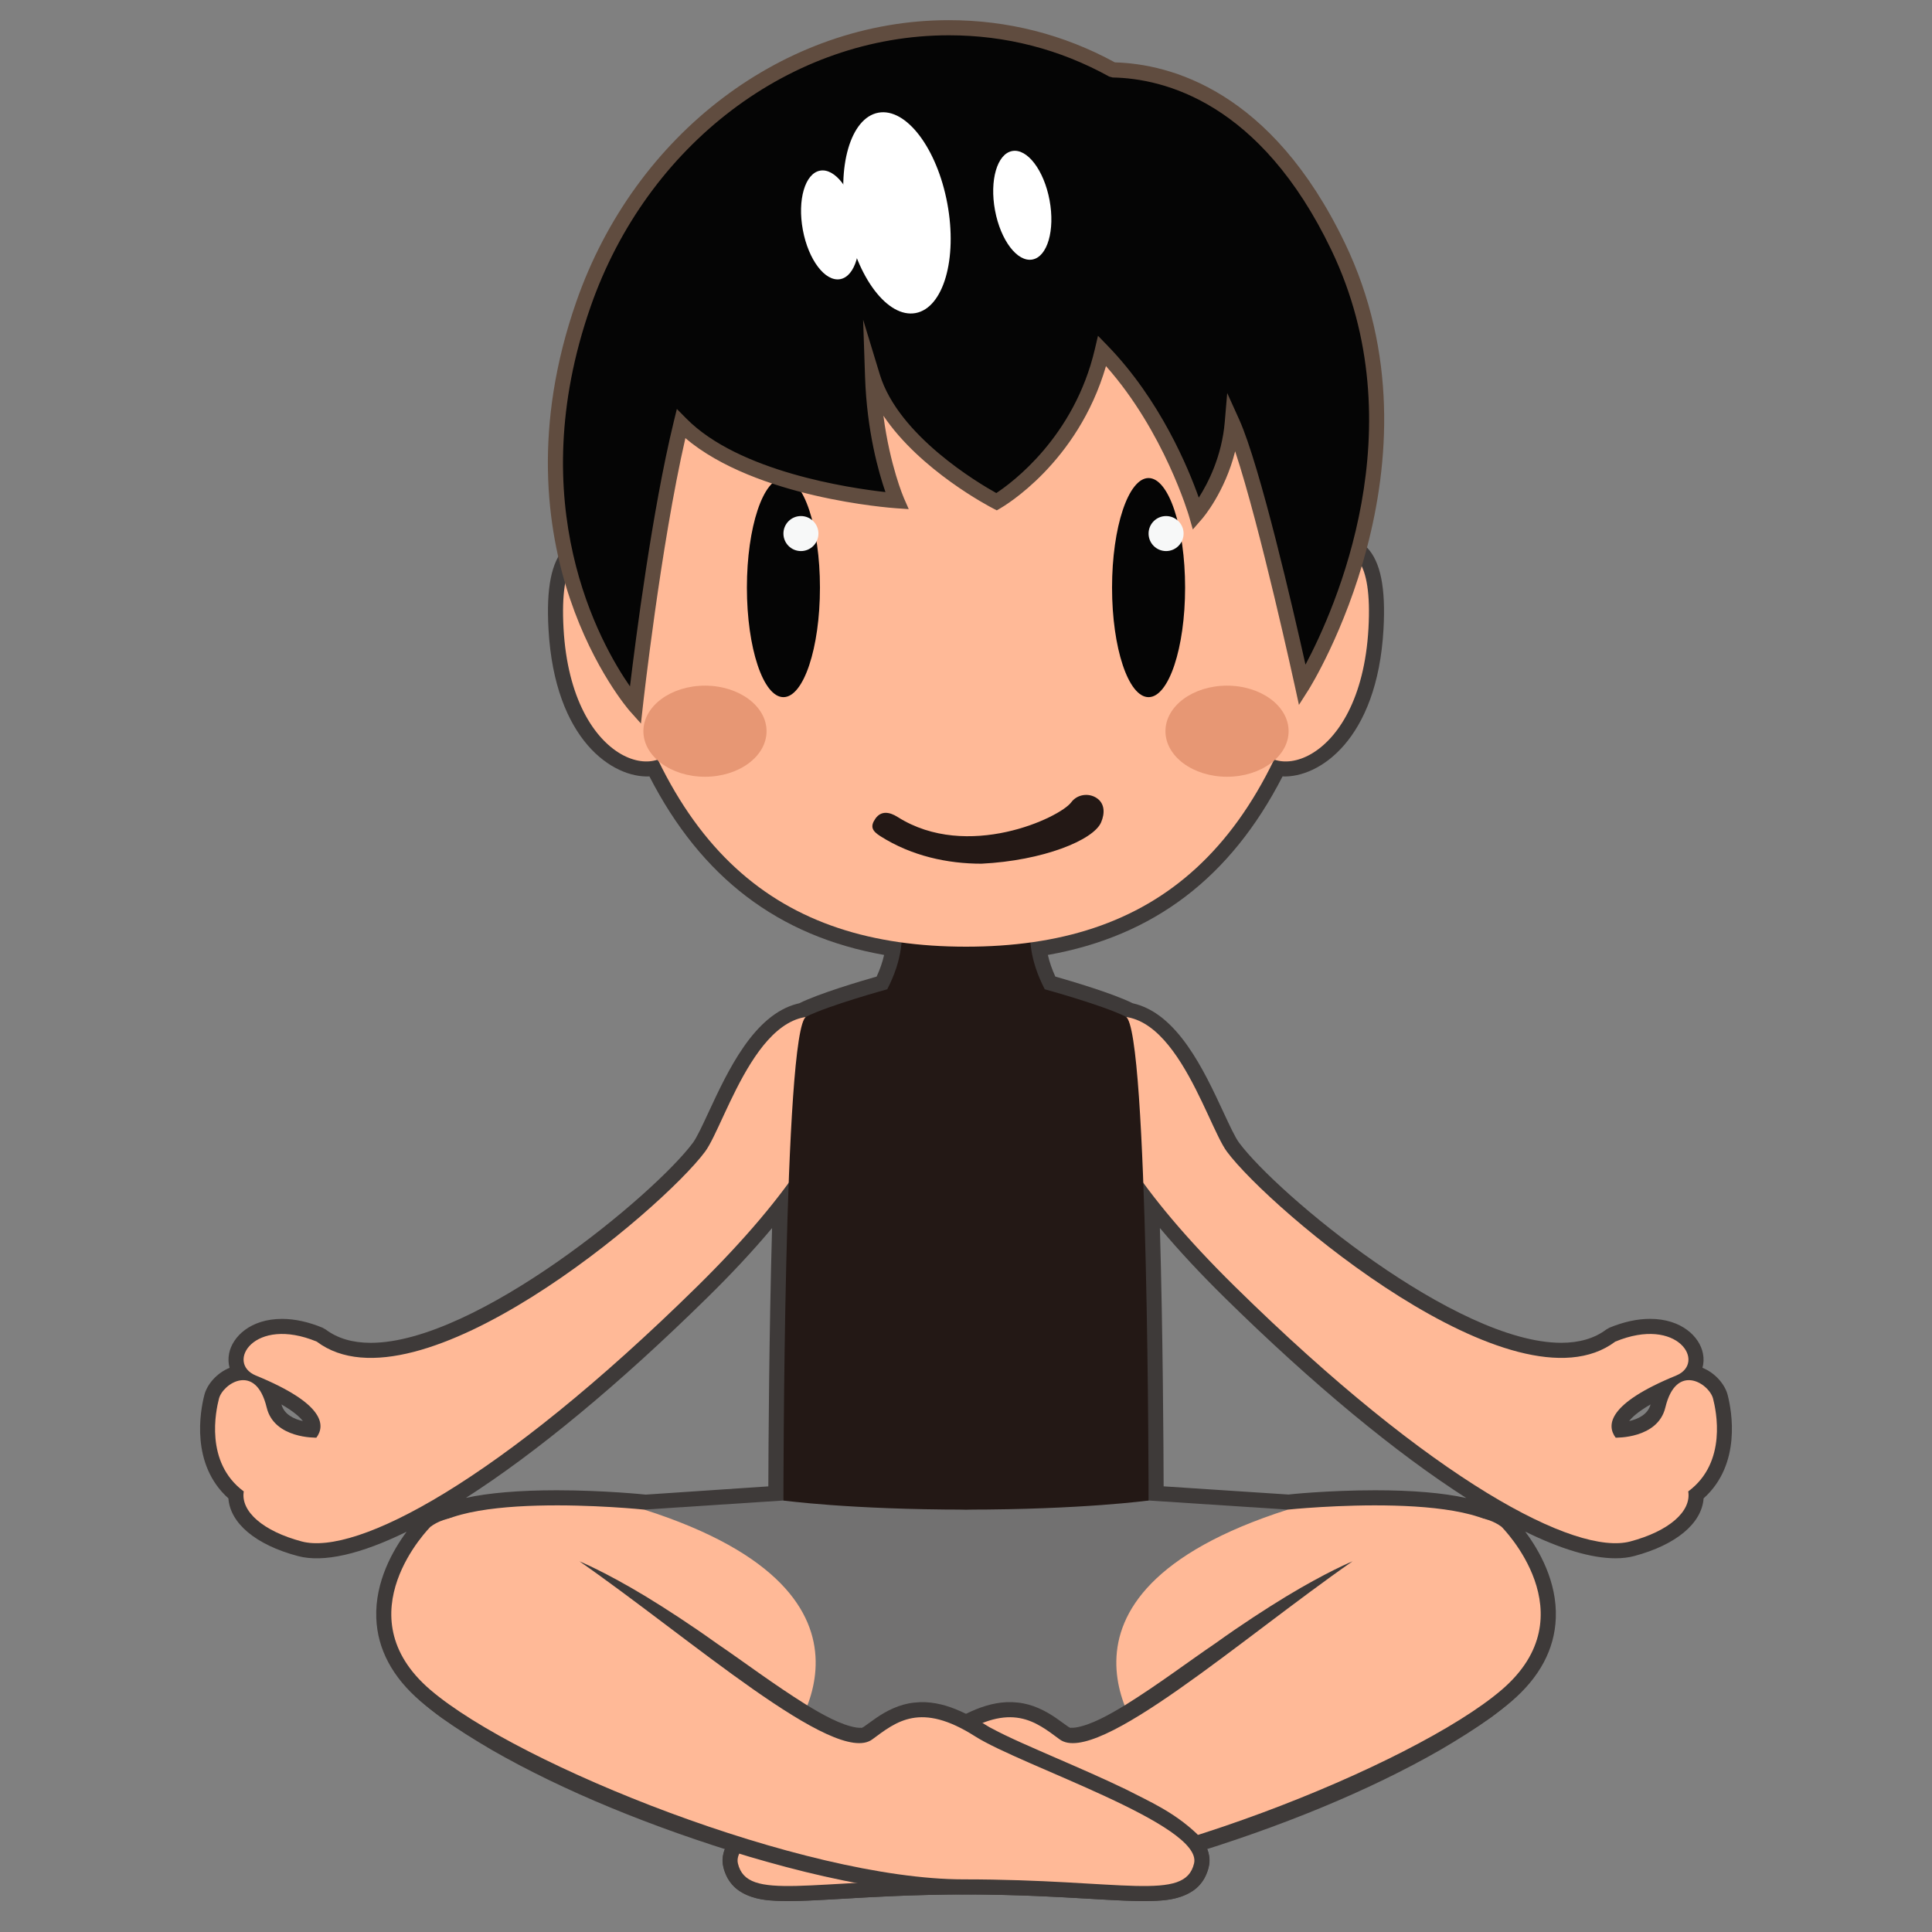 <?xml version="1.0" encoding="utf-8"?>
<!-- Generator: Adobe Illustrator 18.0.0, SVG Export Plug-In . SVG Version: 6.00 Build 0)  -->
<!DOCTYPE svg PUBLIC "-//W3C//DTD SVG 1.1//EN" "http://www.w3.org/Graphics/SVG/1.1/DTD/svg11.dtd">
<svg version="1.1" id="レイヤー_1" xmlns="http://www.w3.org/2000/svg" xmlns:xlink="http://www.w3.org/1999/xlink" x="0px"
	 y="0px" width="64px" height="64px" viewBox="0 0 64 64" style="enable-background:new 0 0 64 64;" xml:space="preserve">
<rect x="0" y="0" width="64" height="64" fill="#808080" stroke="none"/>
<g>
	<path style="fill:#3E3A39;" d="M57.231,46.21c-0.091-0.356-0.417-0.732-0.835-0.9
		c0.042-0.149,0.049-0.309,0.016-0.474c-0.108-0.553-0.704-1.147-1.754-1.147
		c-0.422,0-0.873,0.099-1.342,0.292l-0.108,0.062
		c-0.389,0.292-0.89,0.439-1.49,0.439c-3.49,0-9.407-4.925-10.673-6.63
		c-0.129-0.172-0.315-0.575-0.514-1.002c-0.648-1.394-1.528-3.288-3.009-3.616
		l-0.007-0.003c-0.643-0.321-2.019-0.728-2.556-0.881
		c-0.111-0.241-0.193-0.479-0.247-0.716c3.503-0.622,6.053-2.562,7.774-5.914
		c1.19,0.053,3.137-1.193,3.344-4.873c0.077-1.374-0.096-2.234-0.543-2.707
		c-0.145-0.153-0.317-0.262-0.51-0.322c0.688-5.019-0.104-8.896-2.358-11.528
		C40.244,3.75,36.738,2.462,32,2.462c-4.738,0-8.244,1.288-10.419,3.828
		c-2.254,2.633-3.047,6.509-2.359,11.528c-0.192,0.06-0.365,0.169-0.51,0.322
		c-0.447,0.473-0.619,1.333-0.542,2.707c0.207,3.68,2.134,4.928,3.343,4.873
		c1.721,3.352,4.271,5.292,7.774,5.914c-0.054,0.238-0.136,0.476-0.247,0.716
		c-0.536,0.153-1.908,0.559-2.562,0.884c-0.004,0.001-0.009,0.003-0.014,0.004
		l-0.059,0.014c-1.437,0.373-2.299,2.228-2.936,3.599
		c-0.198,0.427-0.386,0.83-0.514,1.003c-1.266,1.704-7.184,6.629-10.673,6.629
		c-0.6,0-1.101-0.147-1.489-0.439l-0.109-0.062
		c-0.468-0.193-0.919-0.292-1.341-0.292c-1.05,0-1.646,0.595-1.754,1.147
		c-0.032,0.165-0.025,0.325,0.016,0.474c-0.417,0.168-0.745,0.543-0.835,0.899
		C6.631,46.744,6.308,48.507,7.566,49.635c0.059,0.826,0.906,1.541,2.301,1.911
		c0.853,0.228,2.099-0.067,3.603-0.806c-0.442,0.596-1.052,1.646-1.005,2.861
		c0.039,1.03,0.534,1.959,1.47,2.759c1.808,1.546,5.889,3.501,10.093,4.854
		c-0.094,0.21-0.118,0.419-0.069,0.626c0.267,1.136,1.494,1.136,2.153,1.136
		c0.48,0,1.071-0.034,1.79-0.076c1.077-0.063,2.418-0.142,4.099-0.144
		c1.683,0.003,3.023,0.081,4.101,0.144c0.718,0.042,1.31,0.076,1.789,0.076
		c0.659,0,1.886,0,2.152-1.135c0.049-0.207,0.026-0.417-0.068-0.627
		c4.203-1.354,8.283-3.308,10.094-4.854c0.936-0.8,1.43-1.729,1.469-2.759
		c0.047-1.21-0.558-2.256-1.014-2.865c1.178,0.579,2.19,0.884,2.992,0.884
		c0.225,0,0.433-0.024,0.619-0.074C55.528,51.175,56.375,50.46,56.434,49.635
		C57.692,48.507,57.368,46.744,57.231,46.21z M45.559,49.367
		c-1.558,0-2.895,0.138-2.866,0.142l-4.146-0.272
		c-0.004-1.296-0.024-5.066-0.124-8.557c0.623,0.742,1.338,1.511,2.138,2.298
		c2.938,2.891,5.688,5.159,8.012,6.646C47.797,49.453,46.788,49.367,45.559,49.367
		z M53.968,47.075c0.092-0.121,0.289-0.31,0.709-0.551
		C54.587,46.862,54.253,47.011,53.968,47.075z M9.324,46.524
		c0.42,0.241,0.617,0.43,0.709,0.551C9.749,47.011,9.415,46.863,9.324,46.524z
		 M25.576,40.681c-0.1,3.491-0.12,7.261-0.124,8.557l-4.061,0.273
		c-0.056-0.006-1.394-0.144-2.951-0.144c-1.237,0-2.25,0.087-3.006,0.252
		c2.321-1.486,5.069-3.754,8.004-6.642C24.24,42.19,24.955,41.422,25.576,40.681
		z"/>
	<g>
		<path style="fill:#727171;" d="M38.048,49.706l-6.048,0.302l-6.048-0.302l-4.612,0.302
			c0,0,4.385,2.57,4.612,7.863c0,0,3.478,2.041,6.048,2.041
			c2.571,0,6.048-2.041,6.048-2.041c0.227-5.292,4.612-7.863,4.612-7.863
			L38.048,49.706z"/>
		<g>
			<path style="fill:#FFB997;" d="M42.66,50.008c0,0,6.955-0.723,7.409,1.113
				c0.454,1.836-12.021,6.75-12.021,6.75S33.663,52.881,42.66,50.008z"/>
			<path style="fill:#3E3A39;" d="M49.741,50.577c0,0,0.194,0.123,0.488,0.434
				c0.289,0.311,0.716,0.8,1.003,1.601c0.112,0.402,0.235,0.886,0.15,1.422
				c-0.079,0.522-0.266,1.111-0.653,1.583c-0.348,0.499-0.862,0.922-1.334,1.273
				c-0.531,0.38-1.093,0.733-1.678,1.075c-2.363,1.358-5.289,2.559-8.524,3.536
				c-1.621,0.478-3.324,0.898-5.109,1.118c-0.884,0.114-1.831,0.141-2.702,0.141
				c-0.88,0.012-1.757,0.042-2.644,0.091c-0.887,0.044-1.766,0.12-2.696,0.123
				c-0.468-0.032-0.965,0.029-1.569-0.352c-0.151-0.103-0.27-0.24-0.364-0.401
				c-0.083-0.173-0.137-0.267-0.167-0.515c-0.008-0.019-0.006-0.186,0.028-0.324
				c0.033-0.13,0.071-0.185,0.112-0.278c0.086-0.144,0.18-0.261,0.275-0.361
				c0.767-0.725,1.563-1.066,2.35-1.47c0.788-0.38,1.572-0.718,2.338-1.051
				c0.759-0.334,1.528-0.652,2.186-1.011c0.609-0.372,1.505-0.927,2.484-0.811
				c0.493,0.049,0.929,0.279,1.261,0.507l0.416,0.297
				c0.125,0.072,0.062,0.014,0.083,0.028c0.039,0.003,0.087,0.005,0.149-0.005
				c0.513-0.077,1.146-0.436,1.68-0.763c1.097-0.685,2.069-1.424,2.962-2.03
				c0.878-0.63,1.677-1.145,2.347-1.553c1.344-0.814,2.191-1.16,2.191-1.16
				s-0.623,0.662-1.77,1.721c-0.579,0.524-1.285,1.157-2.147,1.825
				c-0.854,0.68-1.843,1.416-3.033,2.115c-0.614,0.332-1.208,0.722-2.13,0.855
				c-0.118,0.013-0.25,0.012-0.392-0.008c-0.156-0.018-0.399-0.122-0.428-0.152
				l-0.03-0.017l-0.081-0.053l-0.055-0.041l-0.11-0.081l-0.212-0.15
				c-0.278-0.189-0.537-0.314-0.812-0.341c-0.272-0.038-0.58,0.031-0.894,0.156
				c-0.163,0.063-0.302,0.137-0.463,0.222l-0.527,0.312
				c-0.755,0.409-1.508,0.716-2.276,1.055c-0.766,0.332-1.541,0.667-2.301,1.034
				c-0.739,0.366-1.555,0.769-2.062,1.262c-0.056,0.06-0.097,0.115-0.126,0.159
				c0.001,0.009-0.022,0.049-0.012,0.026c0.013-0.03-0.016-0.09-0.003,0.001
				c-0.011-0.032,0.028,0.086,0.04,0.105c0.02,0.031,0.041,0.061,0.078,0.083
				c0.143,0.118,0.594,0.163,0.995,0.165c0.844-0.002,1.743-0.077,2.634-0.121
				c0.892-0.049,1.796-0.08,2.689-0.092c0.903,0.003,1.726-0.041,2.58-0.156
				c1.695-0.229,3.351-0.657,4.925-1.142c3.149-0.985,6-2.209,8.317-3.43
				c0.576-0.318,1.105-0.636,1.575-0.95c0.507-0.369,0.909-0.67,1.213-1.044
				c0.634-0.72,0.77-1.571,0.654-2.28c-0.116-0.71-0.374-1.271-0.567-1.633
				C49.869,50.766,49.741,50.577,49.741,50.577z"/>
			<path style="fill:#FFB997;" d="M49.741,50.577c0,0,2.918,2.909,0,5.404
				c-2.918,2.495-12.368,6.275-17.661,6.275c-5.292,0-7.333,0.756-7.636-0.529
				c-0.302-1.285,5.717-3.23,7.253-4.208c1.814-1.156,2.609-0.488,3.407,0.101
				c1.23,0.907,6.068-3.377,9.697-5.897C46.651,50.437,48.738,49.82,49.741,50.577z
				"/>
		</g>
		<g>
			<path style="fill:#FFB997;" d="M21.34,50.008c0,0-6.955-0.723-7.409,1.113
				c-0.454,1.836,12.021,6.75,12.021,6.75S30.337,52.881,21.34,50.008z"/>
			<path style="fill:#3E3A39;" d="M14.259,50.577c0,0-0.128,0.189-0.33,0.55
				c-0.194,0.362-0.451,0.923-0.567,1.633c-0.116,0.709,0.02,1.56,0.654,2.28
				c0.304,0.373,0.707,0.675,1.213,1.044c0.47,0.314,0.999,0.632,1.575,0.95
				c2.316,1.222,5.168,2.446,8.317,3.43c1.575,0.485,3.231,0.912,4.925,1.142
				c0.855,0.115,1.677,0.16,2.58,0.156c0.894,0.012,1.797,0.043,2.689,0.092
				c0.891,0.045,1.79,0.119,2.634,0.121c0.401-0.001,0.852-0.047,0.995-0.165
				c0.037-0.021,0.058-0.051,0.077-0.083c0.013-0.019,0.052-0.137,0.04-0.105
				c0.014-0.092-0.015-0.032-0.002-0.001c0.01,0.023-0.013-0.017-0.012-0.026
				c-0.028-0.045-0.07-0.1-0.126-0.159c-0.508-0.492-1.324-0.896-2.062-1.262
				c-0.76-0.367-1.535-0.701-2.301-1.034c-0.768-0.339-1.521-0.646-2.276-1.055
				l-0.527-0.312c-0.16-0.085-0.3-0.159-0.463-0.222
				c-0.314-0.124-0.622-0.193-0.894-0.156c-0.274,0.027-0.533,0.152-0.812,0.341
				l-0.212,0.15l-0.11,0.081l-0.055,0.041l-0.081,0.053l-0.03,0.017
				c-0.029,0.03-0.272,0.134-0.428,0.152c-0.142,0.019-0.274,0.021-0.392,0.008
				c-0.922-0.133-1.515-0.523-2.13-0.855c-1.19-0.7-2.179-1.435-3.033-2.115
				c-0.862-0.667-1.568-1.301-2.147-1.825c-1.148-1.059-1.77-1.721-1.77-1.721
				s0.846,0.346,2.191,1.16c0.67,0.409,1.468,0.924,2.347,1.553
				c0.893,0.606,1.866,1.345,2.962,2.03c0.534,0.326,1.167,0.686,1.68,0.763
				c0.062,0.01,0.11,0.008,0.149,0.005c0.021-0.014-0.042,0.044,0.083-0.028
				l0.416-0.297c0.332-0.228,0.768-0.458,1.261-0.507
				c0.978-0.116,1.874,0.438,2.484,0.811c0.658,0.358,1.427,0.677,2.186,1.011
				c0.766,0.333,1.55,0.671,2.338,1.051c0.786,0.404,1.582,0.745,2.35,1.47
				c0.095,0.1,0.19,0.217,0.275,0.361c0.041,0.093,0.079,0.148,0.112,0.278
				c0.034,0.138,0.036,0.305,0.028,0.324c-0.031,0.248-0.085,0.341-0.167,0.515
				c-0.094,0.161-0.213,0.298-0.364,0.401c-0.604,0.38-1.101,0.32-1.569,0.352
				c-0.931-0.003-1.809-0.079-2.696-0.123c-0.887-0.049-1.764-0.079-2.644-0.091
				c-0.871-0-1.817-0.027-2.702-0.141c-1.785-0.221-3.488-0.641-5.109-1.118
				c-3.235-0.977-6.161-2.178-8.524-3.536c-0.586-0.343-1.147-0.696-1.678-1.075
				c-0.472-0.35-0.986-0.774-1.334-1.273c-0.387-0.472-0.574-1.061-0.653-1.583
				c-0.085-0.536,0.038-1.02,0.15-1.422c0.287-0.801,0.714-1.29,1.003-1.601
				C14.065,50.7,14.259,50.577,14.259,50.577z"/>
			<path style="fill:#FFB997;" d="M14.259,50.577c0,0-2.918,2.909,0,5.404
				c2.918,2.495,12.368,6.275,17.66,6.275c5.292,0,7.333,0.756,7.636-0.529
				c0.302-1.285-5.717-3.23-7.253-4.208c-1.814-1.156-2.609-0.488-3.407,0.101
				c-1.23,0.907-6.068-3.377-9.697-5.897
				C17.348,50.437,15.261,49.82,14.259,50.577z"/>
		</g>
	</g>
	<g>
		<path style="fill:#FFB997;" d="M56.748,46.333c-0.128-0.5-1.22-1.213-1.581,0.292
			c-0.25,1.042-1.647,0.999-1.647,0.999c-0.302-0.406-0.277-1.123,2.004-2.057
			c1.014-0.416,0.064-1.985-2.016-1.124C50.182,46.939,42.071,40.071,40.644,38.151
			c-0.696-0.937-1.905-5.46-4.341-4.284c0,0-1.979,2.274,4.608,8.754
			c6.585,6.479,11.296,8.919,13.093,8.442c1.28-0.34,2.03-0.995,1.921-1.658
			C57.229,48.44,56.846,46.72,56.748,46.333z"/>
		<path style="fill:#FFB997;" d="M7.253,46.333c0.128-0.5,1.22-1.213,1.581,0.292
			c0.25,1.042,1.647,0.999,1.647,0.999c0.302-0.406,0.277-1.123-2.004-2.057
			c-1.014-0.416-0.064-1.985,2.016-1.124C13.818,46.939,21.929,40.071,23.356,38.151
			c0.696-0.937,1.905-5.46,4.341-4.284c0,0,1.979,2.274-4.608,8.754
			c-6.586,6.479-11.296,8.919-13.093,8.442c-1.28-0.34-2.03-0.995-1.921-1.658
			C6.771,48.44,7.154,46.72,7.253,46.333z"/>
		<path style="fill:#231815;" d="M37.292,33.678c-0.756-0.378-2.683-0.907-2.683-0.907
			c-1.02-1.966-0.115-3.175-0.115-3.175h-2.494h-2.494
			c0,0,0.904,1.21-0.115,3.175c0,0-1.927,0.529-2.683,0.907
			c-0.756,0.378-0.756,16.028-0.756,16.028s2.192,0.302,6.048,0.302
			s6.048-0.302,6.048-0.302S38.048,34.056,37.292,33.678z"/>
	</g>
	<g>
		<path style="fill:#FFB997;" d="M42.7,19.267c0,0,2.893-3.099,2.632,1.553
			c-0.261,4.652-3.535,5.278-3.799,3.458"/>
		<path style="fill:#FFB997;" d="M21.3,19.267c0,0-2.893-3.099-2.632,1.553
			c0.261,4.652,3.535,5.278,3.799,3.458"/>
		<path style="fill:#FFB997;" d="M32,2.962c-12.096,0-13.662,8.473-11.924,16.874
			c1.739,8.401,5.724,11.524,11.924,11.524s10.185-3.123,11.924-11.524
			C45.662,11.435,44.096,2.962,32,2.962z"/>
		<g>
			<g>
				<ellipse style="fill:#050505;" cx="38.048" cy="19.465" rx="1.21" ry="3.629"/>
				<circle style="fill:#F7F8F8;" cx="38.628" cy="17.675" r="0.58"/>
			</g>
			<g>
				<ellipse style="fill:#050505;" cx="25.952" cy="19.465" rx="1.21" ry="3.629"/>
				<circle style="fill:#F7F8F8;" cx="26.532" cy="17.675" r="0.58"/>
			</g>
		</g>
		<path style="fill:#231815;" d="M32.511,28.611c2.035-0.1,3.713-0.779,3.965-1.371
			c0.126-0.295,0.126-0.62-0.146-0.803c-0.273-0.182-0.65-0.122-0.843,0.139
			c-0.377,0.511-3.444,1.948-5.75,0.489c-0.276-0.175-0.552-0.213-0.738,0.053
			c-0.184,0.265-0.109,0.409,0.17,0.585
			C30.201,28.357,31.389,28.611,32.511,28.611z"/>
		<ellipse style="fill:#E79774;" cx="40.647" cy="24.222" rx="2.04" ry="1.509"/>
		<ellipse style="fill:#E79774;" cx="23.353" cy="24.222" rx="2.04" ry="1.509"/>
	</g>
	<g>
		<g>
			<path style="fill:#050505;" d="M19.328,10.077C22.105,2.114,30.488-1.2,36.867,2.316
				c2.326,0.045,5.295,1.337,7.462,5.85c3.472,7.234-1.184,14.54-1.184,14.54
				s-1.492-6.875-2.321-8.708c-0.157,1.838-1.195,3.032-1.195,3.032
				s-0.892-3.113-3.116-5.405c-0.812,3.467-3.499,4.997-3.499,4.997
				s-3.373-1.734-4.107-4.144c0.083,2.464,0.803,4.11,0.803,4.11
				s-4.967-0.338-7.15-2.548c-0.885,3.633-1.514,9.342-1.514,9.342
				S16.476,18.255,19.328,10.077z"/>
			<path style="fill:#604C3F;" d="M21.232,23.968l-0.374-0.419
				c-0.047-0.053-4.634-5.333-1.767-13.555c1.945-5.578,6.905-9.326,12.341-9.326
				c1.946,0,3.795,0.47,5.5,1.398c1.827,0.053,5.185,0.917,7.621,5.99
				c3.492,7.276-1.151,14.708-1.198,14.782l-0.326,0.512l-0.129-0.593
				c-0.014-0.061-1.158-5.318-1.984-7.807c-0.342,1.358-1.062,2.2-1.1,2.242
				l-0.302,0.347l-0.127-0.442c-0.009-0.029-0.818-2.792-2.75-4.969
				c-0.936,3.217-3.392,4.648-3.5,4.71L33.02,16.906l-0.12-0.062
				c-0.117-0.06-2.415-1.257-3.636-3.073c0.217,1.655,0.669,2.704,0.674,2.717
				l0.165,0.377l-0.411-0.028c-0.197-0.014-4.648-0.338-6.988-2.323
				c-0.82,3.582-1.404,8.841-1.41,8.896L21.232,23.968z M31.433,1.169
				c-5.224,0-9.994,3.613-11.869,8.991c-2.281,6.54,0.303,11.137,1.305,12.578
				c0.19-1.581,0.739-5.851,1.447-8.756l0.106-0.435l0.314,0.318
				c1.74,1.761,5.392,2.302,6.596,2.436c-0.221-0.634-0.615-2.002-0.676-3.814
				l-0.064-1.897l0.553,1.816c0.617,2.025,3.254,3.591,3.859,3.927
				c0.511-0.336,2.582-1.854,3.264-4.765l0.104-0.445l0.318,0.328
				c1.746,1.8,2.678,4.061,3.021,5.034c0.304-0.475,0.764-1.365,0.861-2.508
				l0.081-0.957l0.396,0.875c0.69,1.526,1.805,6.365,2.197,8.122
				c0.971-1.823,3.685-7.847,0.854-13.742c-2.348-4.891-5.545-5.676-7.241-5.708
				l-0.116-0.031C35.101,1.628,33.313,1.169,31.433,1.169z"/>
		</g>
		
			<ellipse transform="matrix(-0.983 0.183 -0.183 -0.983 60.21 8.554)" style="fill:#FFFFFF;" cx="29.71" cy="7.059" rx="1.697" ry="3.376"/>
		
			<ellipse transform="matrix(-0.983 0.183 -0.183 -0.983 55.891 9.748)" style="fill:#FFFFFF;" cx="27.495" cy="7.456" rx="0.919" ry="1.828"/>
		
			<ellipse transform="matrix(-0.983 0.183 -0.183 -0.983 68.395 7.297)" style="fill:#FFFFFF;" cx="33.86" cy="6.809" rx="0.919" ry="1.828"/>
	</g>
</g>
<g>
</g>
<g>
</g>
<g>
</g>
<g>
</g>
<g>
</g>
<g>
</g>
</svg>
